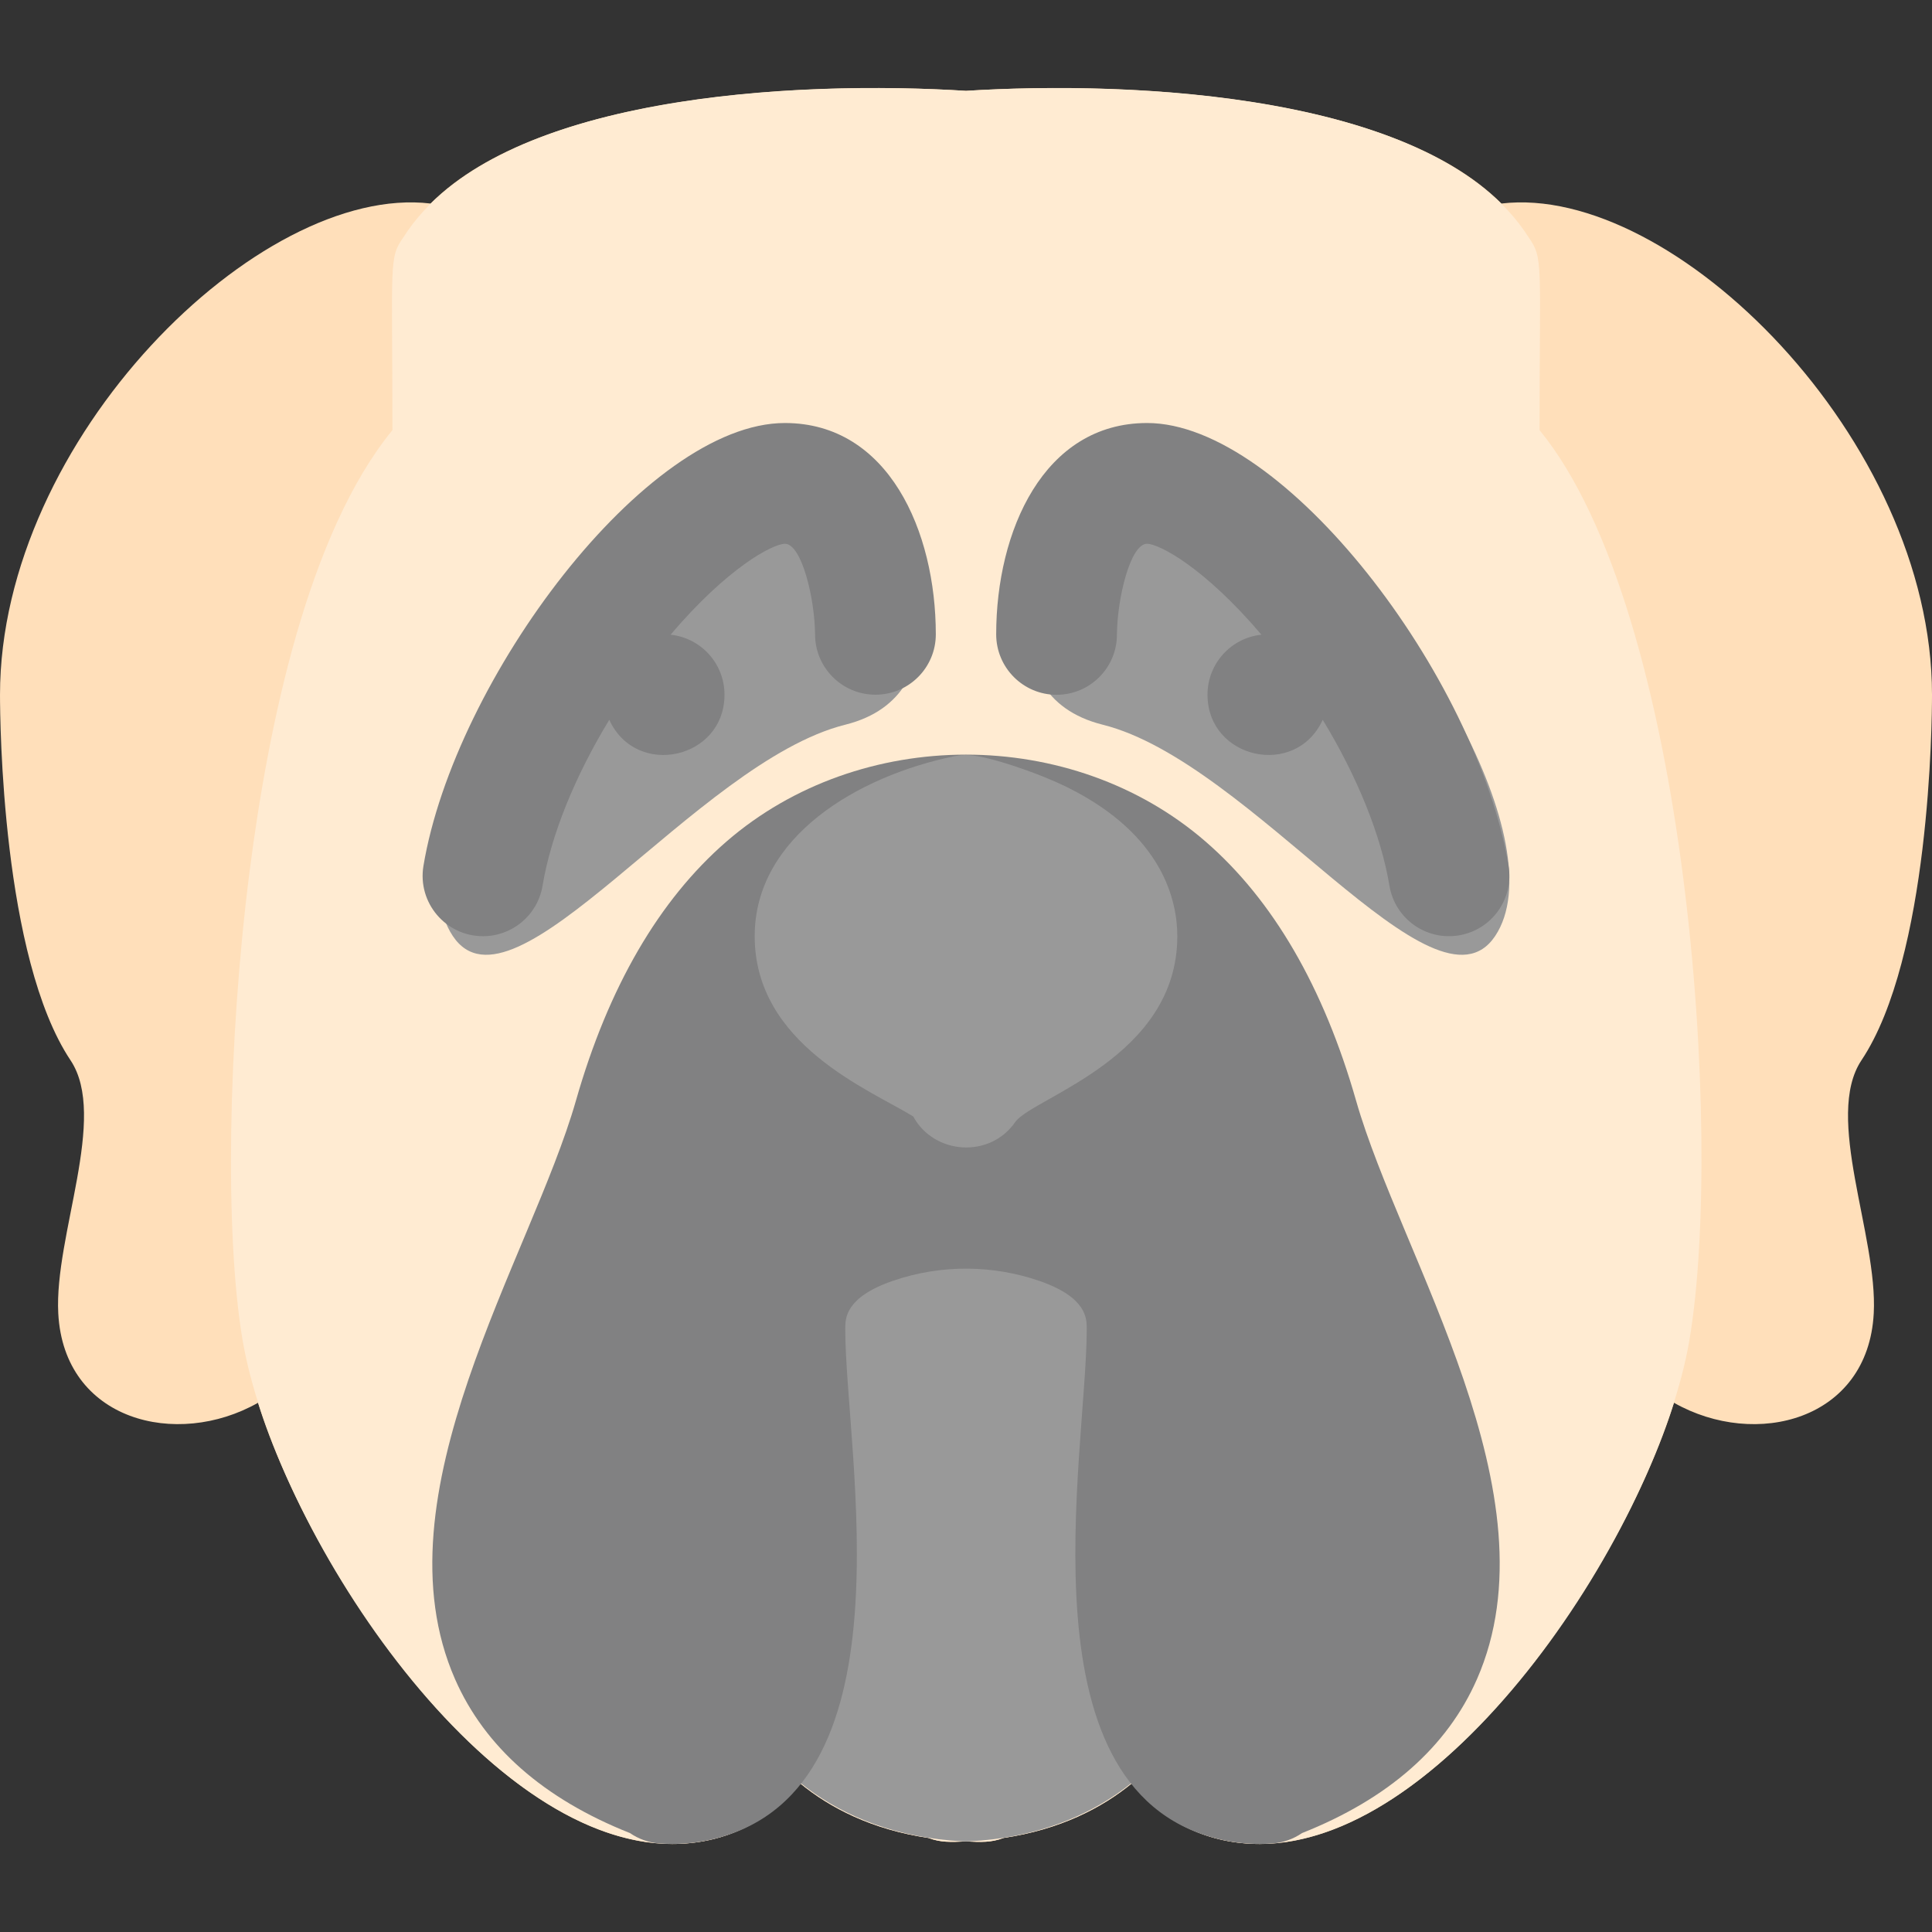 <svg id="Layer_1" enable-background="new 0 0 512 512" height="512" viewBox="0 0 512 512" width="512" xmlns="http://www.w3.org/2000/svg"><rect x="0" y="0" width="512" height="512" fill="#333333" stroke="none"/><path d="m496.56 348.055c-1.497 28.327-31.251 35.993-52.93 23.7-14.147 45.295-62.62 116.92-109.8 116.92-13.052 0-25.248-5.309-33.85-16.09-7.97 6.54-18.98 12.24-34.02 14.49-3.357 1.254-5.891 1.101-9.96.93-4.204.177-6.693.29-9.96-.93-15.04-2.25-26.05-7.95-34.02-14.49-8.573 10.73-20.728 16.09-33.85 16.09-47.205 0-95.648-71.636-109.8-116.92-21.528 12.208-51.424 4.808-52.93-23.7-1.092-20.609 13.278-52.028 3.25-67.07-18.17-27.25-18.69-89.83-18.69-96.88 0-67.746 68.671-135.574 114.1-130.17 29.475-29.418 100.424-32.466 141.9-29.86 41.501-2.608 112.431.448 141.9 29.86 45.537-5.416 114.1 62.595 114.1 130.17 0 7.05-.52 69.63-18.69 96.87-10.014 15.036 4.344 46.45 3.25 67.08z" fill="#ffdfba"/><g fill="#ffebd2"><path d="m208 112.103c-36.831 0-87.548 67.958-95.782 117.37-1.625 9.745 5.888 18.633 15.802 18.633 7.68 0 14.458-5.546 15.763-13.372 2.24-13.437 8.574-28.978 17.68-43.977 7.16 15.613 30.538 10.404 30.538-6.654 0-8.258-6.257-15.051-14.287-15.906 15.08-17.744 26.964-24.017 30.287-24.094 4.475 0 7.937 14.584 8 24.045.024 8.815 7.179 15.955 16 15.955 8.837 0 16-7.164 16-16-.001-27.325-12.554-56-40.001-56z"/><path d="m447.78 354.735c-8.319 49.947-63.227 133.94-113.95 133.94-13.017 0-25.192-5.264-33.83-16.11-7.97 6.54-18.98 12.26-34.04 14.51-3.357 1.254-5.891 1.101-9.96.93-4.204.177-6.693.29-9.96-.93-15.06-2.25-26.07-7.97-34.04-14.51-8.662 10.876-20.854 16.11-33.83 16.11-50.754 0-105.643-84.065-113.95-133.94-4.63-27.76-3.84-78.61 1.91-123.66 4.98-39.05 15.57-89.83 37.87-117.09 0-44.738-1.02-45.527 2.94-51.15 24.336-38.34 105.133-41.521 149.06-38.76 43.82-2.754 124.704.388 149.06 38.76 4.015 5.7 2.94 6.628 2.94 51.15 39.454 48.229 48.715 187.18 39.78 240.75z"/><path d="m304 112.103c-27.455 0-40 28.688-40 56 0 8.836 7.163 16.025 16 16.025s16-7.138 16-15.975c.062-9.46 3.525-24.051 7.993-24.051 3.33.077 15.214 6.35 30.294 24.094-8.031.855-14.287 7.648-14.287 15.906 0 17.051 23.376 22.271 30.538 6.654 9.106 14.999 15.44 30.54 17.68 43.977 1.305 7.826 8.083 13.373 15.763 13.372 9.924 0 17.424-8.901 15.802-18.633-8.396-50.373-59.56-117.369-95.783-117.369z"/></g><path d="m319.13 438.255c.65 3 .42 6.12-.66 8.99-6.97 18.52-26.82 38.94-61.65 40.73-.72.027-.921.027-1.64 0-34.83-1.79-54.68-22.21-61.65-40.73-1.08-2.87-1.31-5.99-.66-8.99 5.613-26.135-.87-66.915-.87-86.15 0-63.95 128-63.85 128 0 0 19.209-6.48 60.028-.87 86.15z" fill="#999"/><path d="m391.41 444.995c-7.9 18.01-23.49 31.72-46.36 40.79-2.28 1.56-4.99 2.56-7.94 2.76-4.054.293-8.234.054-12.24-.75-55.56-11.104-36.87-102.106-36.87-135.69 0-2.69 0-8.3-12.53-12.64-11.873-4.111-25.715-4.579-38.94 0-12.53 4.34-12.53 9.95-12.53 12.64 0 33.232 18.87 124.543-36.86 135.69-3.96.79-8.08 1.04-12.25.75-2.95-.2-5.66-1.2-7.94-2.76-22.87-9.07-38.46-22.78-46.36-40.79-21.392-48.774 20.13-111.68 32.03-153.29 8.59-30.08 22.02-53.19 39.9-68.69 35.409-30.685 91.502-30.727 126.96 0 17.88 15.5 31.31 38.61 39.9 68.69 11.916 41.668 53.421 104.517 32.03 153.29z" fill="#818182"/><path d="m312 248.105c0 32.09-37.792 42.589-42.86 49.11-6.724 9.918-21.649 8.789-27.13-1.35-11.517-7.072-42.01-19.044-42.01-47.76 0-26.386 27.342-42.394 52.71-47.66 1.375-.29 2.819-.392 4.21-.3 5.135.239 18.482 4.767 26.24 8.65 25.09 12.55 28.84 30.01 28.84 39.31z" fill="#999"/><path d="m240 144.055s16 40-16 48c-39.574 9.894-88 80-104 56s22.059-89.373 56-112c24-16 56-24 64 8z" fill="#999"/><path d="m276.233 144.055s-16 40 16 48c39.574 9.894 88 80 104 56s-22.059-89.373-56-112c-24-16-56-24-64 8z" fill="#999"/><path d="m208 112.103c-36.831 0-87.548 67.958-95.782 117.37-1.625 9.745 5.888 18.633 15.802 18.633 7.68 0 14.458-5.546 15.763-13.372 2.24-13.437 8.574-28.977 17.68-43.976 7.158 15.611 30.538 10.415 30.538-6.652 0-8.262-6.255-15.052-14.289-15.906 15.081-17.746 26.966-24.019 30.289-24.096 4.475 0 7.937 14.584 8 24.045.024 8.815 7.179 15.955 16 15.955 8.837 0 16-7.164 16-16-.001-27.326-12.554-56.001-40.001-56.001z" fill="#818182"/><path d="m304 112.103c-27.455 0-40 28.688-40 56 0 8.836 7.163 16.025 16 16.025s16-7.138 16-15.975c.062-9.46 3.525-24.051 7.993-24.051 3.33.077 15.215 6.35 30.296 24.096-8.034.854-14.289 7.644-14.289 15.906 0 17.023 23.367 22.29 30.538 6.652 9.106 14.999 15.44 30.54 17.68 43.976 1.453 8.716 9.697 14.606 18.412 13.152 8.717-1.453 14.605-9.696 13.152-18.413-8.395-50.372-59.559-117.368-95.782-117.368z" fill="#818182"/></svg>
